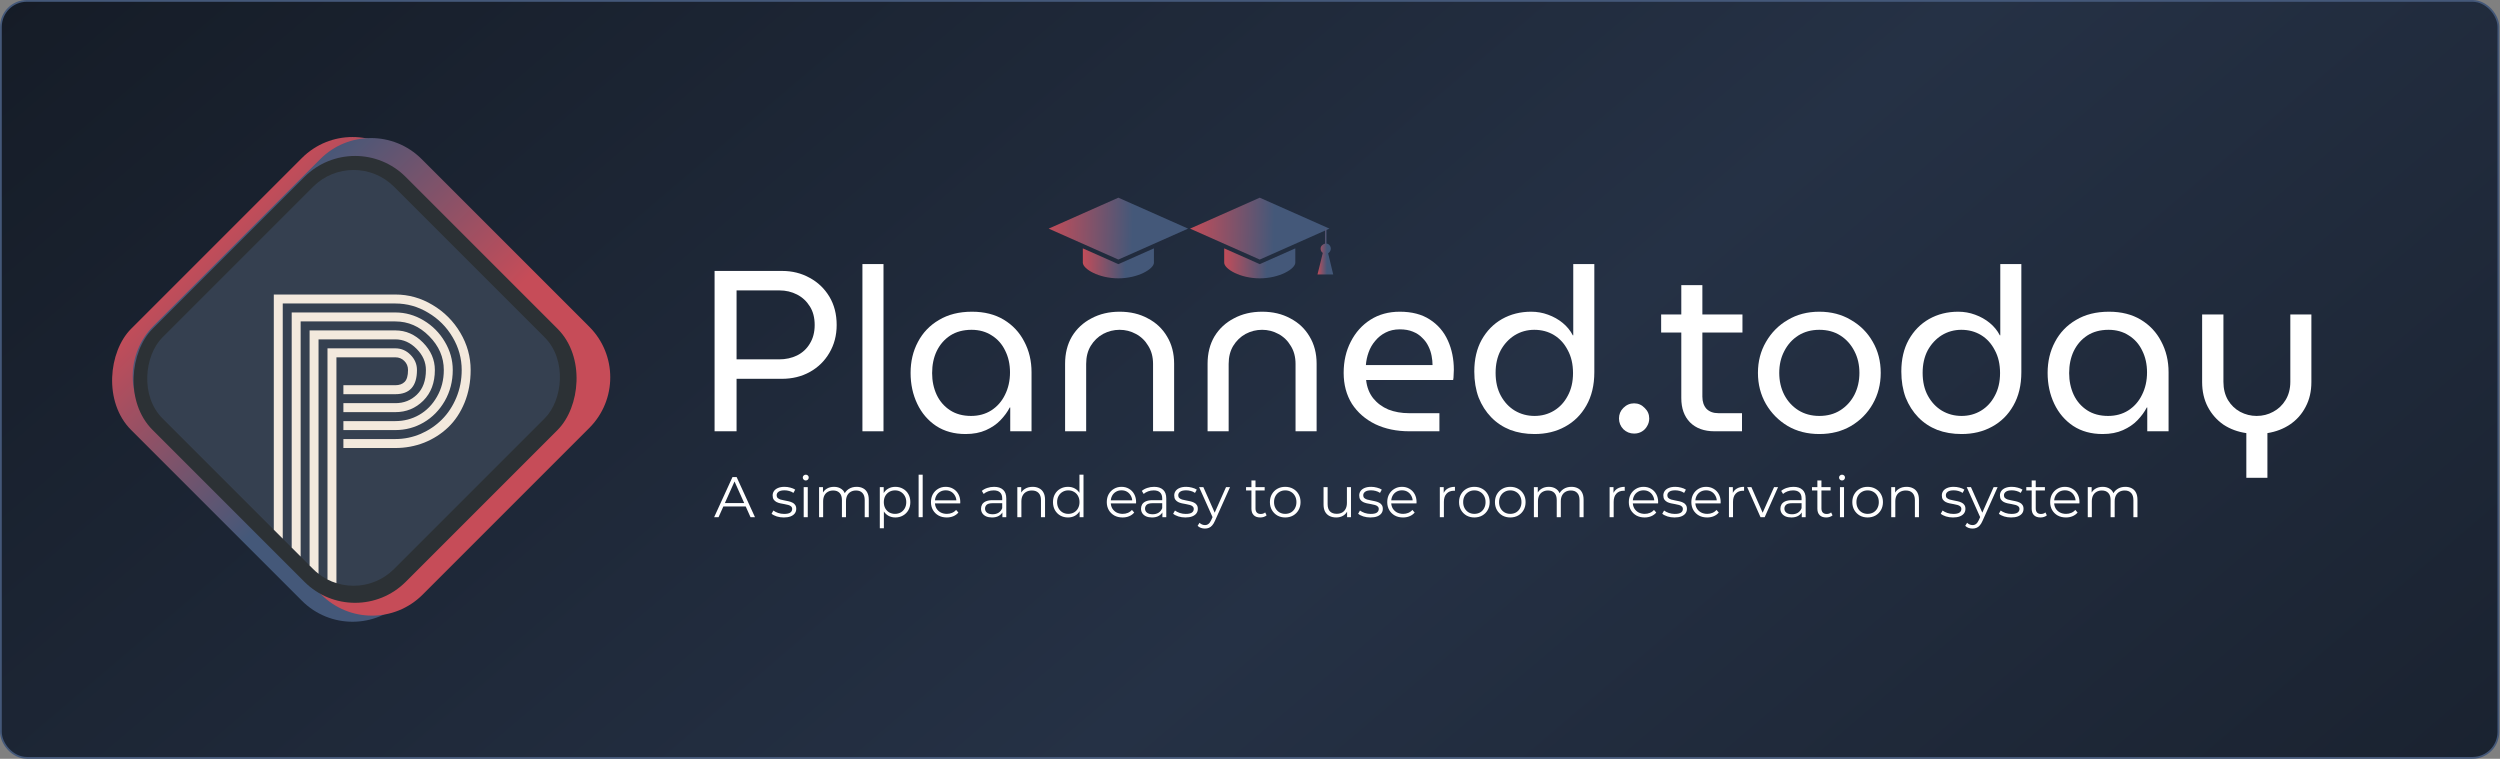 <svg width="1397" height="424" viewBox="0 0 1397 424" fill="none" xmlns="http://www.w3.org/2000/svg">
<rect x="0" y="0" width="1397" height="424" fill="#808080" stroke="none"/>
<rect x="0.5" y="0.5" width="1395.6" height="422.999" rx="14.5" fill="url(#paint0_linear_325_987)"/>
<rect x="0.5" y="0.5" width="1395.6" height="422.999" rx="14.5" stroke="#445879"/>
<rect x="197" y="60" width="214.96" height="214.96" rx="40" transform="rotate(45 197 60)" fill="url(#paint1_linear_325_987)"/>
<path d="M179.004 88.862C194.625 73.241 219.951 73.241 235.572 88.862L329.293 182.583C344.914 198.204 344.914 223.53 329.293 239.151L236.151 332.293C220.53 347.914 195.203 347.914 179.582 332.293L85.862 238.573C70.241 222.952 70.241 197.625 85.862 182.004L179.004 88.862Z" fill="url(#paint2_linear_325_987)"/>
<rect x="198.419" y="70.578" width="200" height="200" rx="40" transform="rotate(45 198.419 70.578)" fill="#2C3135"/>
<rect opacity="0.4" x="197.578" y="81.734" width="183.03" height="183.03" rx="32" transform="rotate(45 197.578 81.734)" fill="#445879"/>
<path fill-rule="evenodd" clip-rule="evenodd" d="M158 301L153 296L153 164.578L220.917 164.578C228.324 164.578 235.269 166.528 241.75 170.426C248.232 174.279 253.394 179.454 257.236 185.952C261.079 192.449 263 199.388 263 206.768C263 213.359 261.866 219.439 259.598 225.009C257.329 230.532 254.273 235.127 250.431 238.793C246.588 242.46 242.121 245.314 237.028 247.357C231.935 249.352 226.565 250.35 220.917 250.35H191.889V245.338H220.917C225.871 245.338 230.616 244.363 235.153 242.414C239.69 240.418 243.625 237.749 246.959 234.407C250.338 231.019 253.023 226.935 255.014 222.154C257.005 217.327 258 212.198 258 206.768C258 200.27 256.31 194.167 252.931 188.458C249.551 182.703 244.991 178.131 239.25 174.743C233.556 171.308 227.445 169.591 220.917 169.591L158 169.591L158 301ZM168 311L163 306L163 174.603L220.917 174.603C226.519 174.603 231.797 176.089 236.75 179.059C241.704 182.03 245.639 185.998 248.556 190.964C251.519 195.93 253 201.198 253 206.768C253 213.08 251.519 218.836 248.556 224.034C245.593 229.186 241.658 233.2 236.75 236.078C231.889 238.909 226.611 240.325 220.917 240.325H191.889V235.312H220.917C225.732 235.312 230.176 234.152 234.25 231.831C238.371 229.464 241.681 226.076 244.181 221.667C246.727 217.257 248 212.291 248 206.768C248 199.62 245.269 193.308 239.806 187.831C234.389 182.355 228.093 179.616 220.917 179.616L168 179.616L168 311ZM178 320.64C176.942 319.819 175.923 318.923 174.951 317.951L173 316L173 184.629L220.917 184.629C226.75 184.629 231.889 186.88 236.334 191.382C240.778 195.884 243 201.013 243 206.768C243 213.869 240.847 219.578 236.542 223.895C232.236 228.165 227.028 230.3 220.917 230.3H191.889V225.287L220.917 225.287C225.685 225.287 229.713 223.686 233 220.483C236.334 217.234 238 212.663 238 206.768C238 202.359 236.264 198.414 232.792 194.933C229.32 191.405 225.361 189.641 220.917 189.641L178 189.641L178 320.64ZM188 325.863C186.291 325.329 184.618 324.647 183 323.819L183 194.654L220.917 194.654C224.204 194.654 227.028 195.861 229.389 198.274C231.797 200.688 233 203.519 233 206.768C233 215.772 228.972 220.274 220.917 220.274L191.889 220.274V215.262L220.917 215.262C223.139 215.262 224.875 214.635 226.125 213.382C227.375 212.129 228 209.924 228 206.768C228 204.726 227.306 203.032 225.917 201.686C224.574 200.34 222.908 199.667 220.917 199.667L188 199.667L188 325.863Z" fill="#F3E9DD"/>
<path d="M1255.25 266.984V242.024C1250.47 241.341 1246.21 239.763 1242.45 237.288C1238.78 234.728 1235.88 231.443 1233.75 227.432C1231.61 223.336 1230.55 218.685 1230.55 213.48V175.72H1242.45V213.352C1242.45 217.277 1243.3 220.691 1245.01 223.592C1246.72 226.408 1248.98 228.584 1251.79 230.12C1254.7 231.656 1257.77 232.424 1261.01 232.424C1264.34 232.424 1267.41 231.656 1270.23 230.12C1273.13 228.584 1275.43 226.408 1277.14 223.592C1278.93 220.691 1279.83 217.277 1279.83 213.352V175.72H1291.6V213.48C1291.6 218.685 1290.54 223.293 1288.4 227.304C1286.35 231.315 1283.45 234.6 1279.7 237.16C1276.03 239.635 1271.81 241.256 1267.03 242.024V266.984H1255.25Z" fill="white"/>
<path d="M1174.93 242.536C1168.62 242.536 1163.16 241.043 1158.55 238.056C1153.94 234.984 1150.4 230.845 1147.92 225.64C1145.45 220.435 1144.21 214.675 1144.21 208.36C1144.21 201.96 1145.58 196.2 1148.31 191.08C1151.04 185.875 1154.96 181.779 1160.08 178.792C1165.2 175.72 1171.35 174.184 1178.52 174.184C1185.43 174.184 1191.36 175.677 1196.31 178.664C1201.26 181.651 1205.06 185.704 1207.7 190.824C1210.43 195.944 1211.8 201.661 1211.8 207.976V241H1199.89V227.688H1199.64C1198.36 230.163 1196.61 232.552 1194.39 234.856C1192.26 237.075 1189.57 238.909 1186.32 240.36C1183.08 241.811 1179.28 242.536 1174.93 242.536ZM1178 232.424C1182.27 232.424 1186.03 231.4 1189.27 229.352C1192.6 227.219 1195.16 224.317 1196.95 220.648C1198.83 216.893 1199.76 212.712 1199.76 208.104C1199.76 203.581 1198.87 199.528 1197.08 195.944C1195.37 192.36 1192.9 189.544 1189.65 187.496C1186.41 185.363 1182.61 184.296 1178.26 184.296C1173.65 184.296 1169.68 185.363 1166.36 187.496C1163.11 189.629 1160.6 192.531 1158.8 196.2C1157.1 199.784 1156.24 203.88 1156.24 208.488C1156.24 212.925 1157.1 216.979 1158.8 220.648C1160.51 224.232 1162.99 227.091 1166.23 229.224C1169.47 231.357 1173.4 232.424 1178 232.424Z" fill="white"/>
<path d="M1096.13 242.536C1091.18 242.536 1086.65 241.768 1082.56 240.232C1078.46 238.611 1074.92 236.264 1071.93 233.192C1068.95 230.12 1066.6 226.451 1064.89 222.184C1063.27 217.832 1062.46 212.968 1062.46 207.592C1062.46 200.765 1063.83 194.877 1066.56 189.928C1069.37 184.893 1073.17 181.011 1077.95 178.28C1082.81 175.549 1088.23 174.184 1094.21 174.184C1097.53 174.184 1100.69 174.739 1103.68 175.848C1106.75 176.957 1109.48 178.493 1111.87 180.456C1114.26 182.419 1116.14 184.723 1117.5 187.368H1117.76V147.56H1129.53V207.976C1129.53 215.229 1128.04 221.459 1125.05 226.664C1122.15 231.784 1118.19 235.709 1113.15 238.44C1108.2 241.171 1102.53 242.536 1096.13 242.536ZM1096.13 232.424C1100.14 232.424 1103.76 231.443 1107.01 229.48C1110.25 227.517 1112.81 224.744 1114.69 221.16C1116.65 217.576 1117.63 213.352 1117.63 208.488C1117.63 203.539 1116.65 199.272 1114.69 195.688C1112.81 192.019 1110.25 189.203 1107.01 187.24C1103.76 185.277 1100.09 184.296 1096 184.296C1091.99 184.296 1088.32 185.32 1084.99 187.368C1081.75 189.416 1079.15 192.232 1077.18 195.816C1075.31 199.4 1074.37 203.581 1074.37 208.36C1074.37 213.309 1075.35 217.576 1077.31 221.16C1079.27 224.744 1081.88 227.517 1085.12 229.48C1088.45 231.443 1092.12 232.424 1096.13 232.424Z" fill="white"/>
<path d="M1016.64 242.536C1009.99 242.536 1004.1 241.043 998.978 238.056C993.858 234.984 989.804 230.888 986.818 225.768C983.831 220.563 982.338 214.76 982.338 208.36C982.338 201.96 983.831 196.2 986.818 191.08C989.804 185.875 993.858 181.779 998.978 178.792C1004.1 175.72 1009.99 174.184 1016.64 174.184C1023.3 174.184 1029.19 175.72 1034.31 178.792C1039.51 181.779 1043.56 185.832 1046.47 190.952C1049.45 196.072 1050.95 201.875 1050.95 208.36C1050.95 214.76 1049.45 220.563 1046.47 225.768C1043.56 230.888 1039.51 234.984 1034.31 238.056C1029.19 241.043 1023.3 242.536 1016.64 242.536ZM1016.64 232.424C1021.16 232.424 1025.09 231.357 1028.42 229.224C1031.75 227.091 1034.35 224.232 1036.23 220.648C1038.1 216.979 1039.04 212.883 1039.04 208.36C1039.04 203.837 1038.1 199.784 1036.23 196.2C1034.35 192.531 1031.75 189.629 1028.42 187.496C1025.09 185.363 1021.16 184.296 1016.64 184.296C1012.2 184.296 1008.28 185.363 1004.87 187.496C1001.54 189.629 998.935 192.531 997.058 196.2C995.18 199.784 994.242 203.837 994.242 208.36C994.242 212.883 995.18 216.979 997.058 220.648C998.935 224.232 1001.54 227.091 1004.87 229.224C1008.28 231.357 1012.2 232.424 1016.64 232.424Z" fill="white"/>
<path d="M958.069 241C952.266 241 947.701 239.336 944.373 236.008C941.13 232.68 939.509 228.157 939.509 222.44V159.336H951.285V221.672C951.285 224.488 952.053 226.749 953.589 228.456C955.21 230.077 957.429 230.888 960.245 230.888H973.429V241H958.069ZM928.245 185.832V175.72H973.685V185.832H928.245Z" fill="white"/>
<path d="M913.14 242.28C910.836 242.28 908.83 241.469 907.124 239.848C905.502 238.141 904.692 236.136 904.692 233.832C904.692 231.528 905.502 229.565 907.124 227.944C908.83 226.237 910.836 225.384 913.14 225.384C915.444 225.384 917.406 226.237 919.028 227.944C920.734 229.565 921.588 231.528 921.588 233.832C921.588 235.368 921.204 236.776 920.436 238.056C919.753 239.336 918.772 240.36 917.492 241.128C916.212 241.896 914.761 242.28 913.14 242.28Z" fill="white"/>
<path d="M857.502 242.536C852.552 242.536 848.03 241.768 843.934 240.232C839.838 238.611 836.296 236.264 833.31 233.192C830.323 230.12 827.976 226.451 826.27 222.184C824.648 217.832 823.838 212.968 823.838 207.592C823.838 200.765 825.203 194.877 827.934 189.928C830.75 184.893 834.547 181.011 839.326 178.28C844.19 175.549 849.608 174.184 855.582 174.184C858.91 174.184 862.067 174.739 865.054 175.848C868.126 176.957 870.856 178.493 873.246 180.456C875.635 182.419 877.512 184.723 878.878 187.368H879.134V147.56H890.91V207.976C890.91 215.229 889.416 221.459 886.43 226.664C883.528 231.784 879.56 235.709 874.526 238.44C869.576 241.171 863.902 242.536 857.502 242.536ZM857.502 232.424C861.512 232.424 865.139 231.443 868.382 229.48C871.624 227.517 874.184 224.744 876.062 221.16C878.024 217.576 879.006 213.352 879.006 208.488C879.006 203.539 878.024 199.272 876.062 195.688C874.184 192.019 871.624 189.203 868.382 187.24C865.139 185.277 861.47 184.296 857.374 184.296C853.363 184.296 849.694 185.32 846.366 187.368C843.123 189.416 840.52 192.232 838.558 195.816C836.68 199.4 835.742 203.581 835.742 208.36C835.742 213.309 836.723 217.576 838.686 221.16C840.648 224.744 843.251 227.517 846.494 229.48C849.822 231.443 853.491 232.424 857.502 232.424Z" fill="white"/>
<path d="M787.574 241C780.406 241 774.048 239.677 768.502 237.032C762.955 234.301 758.603 230.504 755.446 225.64C752.374 220.691 750.838 214.931 750.838 208.36C750.838 201.875 752.16 196.072 754.806 190.952C757.451 185.747 761.12 181.651 765.814 178.664C770.507 175.677 775.968 174.184 782.198 174.184C788.939 174.184 794.528 175.635 798.966 178.536C803.488 181.437 806.859 185.363 809.078 190.312C811.296 195.176 812.406 200.637 812.406 206.696C812.406 207.635 812.363 208.616 812.278 209.64C812.278 210.664 812.192 211.56 812.022 212.328H763.382C763.808 216.339 765.131 219.752 767.35 222.568C769.568 225.299 772.384 227.389 775.798 228.84C779.296 230.205 783.136 230.888 787.318 230.888H804.342V241H787.574ZM763.254 204.008H800.502C800.502 202.387 800.331 200.68 799.99 198.888C799.648 197.011 799.051 195.219 798.198 193.512C797.344 191.72 796.192 190.141 794.742 188.776C793.376 187.325 791.627 186.173 789.494 185.32C787.446 184.467 785.014 184.04 782.198 184.04C779.211 184.04 776.566 184.637 774.262 185.832C772.043 186.941 770.123 188.477 768.502 190.44C766.88 192.317 765.643 194.451 764.79 196.84C763.936 199.229 763.424 201.619 763.254 204.008Z" fill="white"/>
<path d="M674.797 241V203.24C674.797 197.437 676.077 192.36 678.637 188.008C681.282 183.656 684.909 180.285 689.517 177.896C694.125 175.421 699.373 174.184 705.261 174.184C711.234 174.184 716.482 175.421 721.005 177.896C725.613 180.285 729.197 183.656 731.757 188.008C734.402 192.36 735.725 197.437 735.725 203.24V241H723.949V203.368C723.949 199.443 723.053 196.072 721.261 193.256C719.554 190.355 717.25 188.136 714.349 186.6C711.533 185.064 708.503 184.296 705.261 184.296C702.018 184.296 698.946 185.064 696.045 186.6C693.229 188.136 690.925 190.355 689.133 193.256C687.426 196.072 686.573 199.443 686.573 203.368V241H674.797Z" fill="white"/>
<path d="M595.172 241V203.24C595.172 197.437 596.452 192.36 599.012 188.008C601.657 183.656 605.284 180.285 609.892 177.896C614.5 175.421 619.748 174.184 625.636 174.184C631.609 174.184 636.857 175.421 641.38 177.896C645.988 180.285 649.572 183.656 652.132 188.008C654.777 192.36 656.1 197.437 656.1 203.24V241H644.324V203.368C644.324 199.443 643.428 196.072 641.636 193.256C639.929 190.355 637.625 188.136 634.724 186.6C631.908 185.064 628.878 184.296 625.636 184.296C622.393 184.296 619.321 185.064 616.42 186.6C613.604 188.136 611.3 190.355 609.508 193.256C607.801 196.072 606.948 199.443 606.948 203.368V241H595.172Z" fill="white"/>
<path d="M539.558 242.536C533.243 242.536 527.782 241.043 523.174 238.056C518.566 234.984 515.024 230.845 512.55 225.64C510.075 220.435 508.838 214.675 508.838 208.36C508.838 201.96 510.203 196.2 512.934 191.08C515.664 185.875 519.59 181.779 524.71 178.792C529.83 175.72 535.974 174.184 543.142 174.184C550.054 174.184 555.984 175.677 560.934 178.664C565.883 181.651 569.68 185.704 572.326 190.824C575.056 195.944 576.422 201.661 576.422 207.976V241H564.518V227.688H564.262C562.982 230.163 561.232 232.552 559.014 234.856C556.88 237.075 554.192 238.909 550.95 240.36C547.707 241.811 543.91 242.536 539.558 242.536ZM542.63 232.424C546.896 232.424 550.651 231.4 553.894 229.352C557.222 227.219 559.782 224.317 561.574 220.648C563.451 216.893 564.39 212.712 564.39 208.104C564.39 203.581 563.494 199.528 561.702 195.944C559.995 192.36 557.52 189.544 554.278 187.496C551.035 185.363 547.238 184.296 542.886 184.296C538.278 184.296 534.31 185.363 530.982 187.496C527.739 189.629 525.222 192.531 523.43 196.2C521.723 199.784 520.87 203.88 520.87 208.488C520.87 212.925 521.723 216.979 523.43 220.648C525.136 224.232 527.611 227.091 530.854 229.224C534.096 231.357 538.022 232.424 542.63 232.424Z" fill="white"/>
<path d="M481.922 241V147.56H493.698V241H481.922Z" fill="white"/>
<path d="M399.306 241V151.4H437.066C442.698 151.4 447.818 152.68 452.426 155.24C457.034 157.715 460.703 161.213 463.434 165.736C466.164 170.259 467.53 175.549 467.53 181.608C467.53 187.411 466.164 192.616 463.434 197.224C460.788 201.747 457.162 205.288 452.554 207.848C447.946 210.408 442.698 211.688 436.81 211.688H411.594V241H399.306ZM411.594 200.808H435.402C439.071 200.808 442.399 200.083 445.386 198.632C448.458 197.096 450.847 194.877 452.554 191.976C454.346 189.075 455.242 185.619 455.242 181.608C455.242 177.512 454.346 174.056 452.554 171.24C450.762 168.339 448.372 166.12 445.386 164.584C442.399 163.048 439.114 162.28 435.53 162.28H411.594V200.808Z" fill="white"/>
<path d="M1187.63 272.04C1188.99 272.04 1190.18 272.307 1191.18 272.84C1192.2 273.352 1192.99 274.141 1193.55 275.208C1194.12 276.275 1194.41 277.619 1194.41 279.24V289H1192.14V279.464C1192.14 277.693 1191.71 276.36 1190.86 275.464C1190.03 274.547 1188.84 274.088 1187.31 274.088C1186.16 274.088 1185.15 274.333 1184.3 274.824C1183.47 275.293 1182.82 275.987 1182.35 276.904C1181.9 277.8 1181.68 278.888 1181.68 280.168V289H1179.4V279.464C1179.4 277.693 1178.98 276.36 1178.12 275.464C1177.27 274.547 1176.08 274.088 1174.54 274.088C1173.41 274.088 1172.42 274.333 1171.56 274.824C1170.71 275.293 1170.05 275.987 1169.58 276.904C1169.13 277.8 1168.91 278.888 1168.91 280.168V289H1166.64V272.2H1168.81V276.744L1168.46 275.944C1168.97 274.728 1169.79 273.779 1170.92 273.096C1172.08 272.392 1173.43 272.04 1174.99 272.04C1176.63 272.04 1178.03 272.456 1179.18 273.288C1180.33 274.099 1181.08 275.325 1181.42 276.968L1180.52 276.616C1181.02 275.251 1181.88 274.152 1183.12 273.32C1184.38 272.467 1185.88 272.04 1187.63 272.04Z" fill="white"/>
<path d="M1154.46 289.16C1152.71 289.16 1151.17 288.797 1149.85 288.072C1148.53 287.325 1147.49 286.312 1146.75 285.032C1146 283.731 1145.63 282.248 1145.63 280.584C1145.63 278.92 1145.98 277.448 1146.68 276.168C1147.41 274.888 1148.39 273.885 1149.63 273.16C1150.89 272.413 1152.29 272.04 1153.85 272.04C1155.43 272.04 1156.83 272.403 1158.04 273.128C1159.28 273.832 1160.25 274.835 1160.96 276.136C1161.66 277.416 1162.01 278.899 1162.01 280.584C1162.01 280.691 1162 280.808 1161.98 280.936C1161.98 281.043 1161.98 281.16 1161.98 281.288H1147.36V279.592H1160.76L1159.87 280.264C1159.87 279.048 1159.6 277.971 1159.07 277.032C1158.56 276.072 1157.85 275.325 1156.96 274.792C1156.06 274.259 1155.03 273.992 1153.85 273.992C1152.7 273.992 1151.67 274.259 1150.75 274.792C1149.83 275.325 1149.12 276.072 1148.6 277.032C1148.09 277.992 1147.84 279.091 1147.84 280.328V280.68C1147.84 281.96 1148.11 283.091 1148.67 284.072C1149.24 285.032 1150.03 285.789 1151.04 286.344C1152.06 286.877 1153.22 287.144 1154.52 287.144C1155.55 287.144 1156.5 286.963 1157.37 286.6C1158.27 286.237 1159.04 285.683 1159.68 284.936L1160.96 286.408C1160.21 287.304 1159.27 287.987 1158.14 288.456C1157.03 288.925 1155.8 289.16 1154.46 289.16Z" fill="white"/>
<path d="M1140.23 289.16C1138.65 289.16 1137.44 288.733 1136.58 287.88C1135.73 287.027 1135.3 285.821 1135.3 284.264V268.488H1137.57V284.136C1137.57 285.117 1137.82 285.875 1138.31 286.408C1138.82 286.941 1139.55 287.208 1140.49 287.208C1141.49 287.208 1142.32 286.92 1142.98 286.344L1143.78 287.976C1143.33 288.381 1142.79 288.68 1142.15 288.872C1141.53 289.064 1140.89 289.16 1140.23 289.16ZM1132.29 274.088V272.2H1142.69V274.088H1132.29Z" fill="white"/>
<path d="M1123.8 289.16C1122.42 289.16 1121.11 288.968 1119.87 288.584C1118.63 288.179 1117.66 287.677 1116.96 287.08L1117.98 285.288C1118.66 285.8 1119.54 286.248 1120.6 286.632C1121.67 286.995 1122.79 287.176 1123.96 287.176C1125.56 287.176 1126.72 286.931 1127.42 286.44C1128.12 285.928 1128.48 285.256 1128.48 284.424C1128.48 283.805 1128.27 283.325 1127.87 282.984C1127.48 282.621 1126.97 282.355 1126.33 282.184C1125.69 281.992 1124.98 281.832 1124.19 281.704C1123.4 281.576 1122.61 281.427 1121.82 281.256C1121.05 281.085 1120.35 280.84 1119.71 280.52C1119.07 280.179 1118.55 279.72 1118.14 279.144C1117.76 278.568 1117.56 277.8 1117.56 276.84C1117.56 275.923 1117.82 275.101 1118.33 274.376C1118.84 273.651 1119.59 273.085 1120.57 272.68C1121.58 272.253 1122.79 272.04 1124.22 272.04C1125.31 272.04 1126.4 272.189 1127.48 272.488C1128.57 272.765 1129.47 273.139 1130.17 273.608L1129.18 275.432C1128.43 274.92 1127.63 274.557 1126.78 274.344C1125.93 274.109 1125.07 273.992 1124.22 273.992C1122.71 273.992 1121.59 274.259 1120.86 274.792C1120.16 275.304 1119.8 275.965 1119.8 276.776C1119.8 277.416 1120 277.917 1120.38 278.28C1120.79 278.643 1121.31 278.931 1121.95 279.144C1122.61 279.336 1123.32 279.496 1124.09 279.624C1124.88 279.752 1125.66 279.912 1126.43 280.104C1127.22 280.275 1127.93 280.52 1128.57 280.84C1129.23 281.139 1129.76 281.576 1130.14 282.152C1130.55 282.707 1130.75 283.443 1130.75 284.36C1130.75 285.341 1130.47 286.195 1129.92 286.92C1129.38 287.624 1128.59 288.179 1127.55 288.584C1126.52 288.968 1125.28 289.16 1123.8 289.16Z" fill="white"/>
<path d="M1102.26 295.368C1101.48 295.368 1100.72 295.24 1099.99 294.984C1099.29 294.728 1098.68 294.344 1098.17 293.832L1099.22 292.136C1099.65 292.541 1100.11 292.851 1100.6 293.064C1101.11 293.299 1101.68 293.416 1102.3 293.416C1103.04 293.416 1103.68 293.203 1104.22 292.776C1104.77 292.371 1105.29 291.645 1105.78 290.6L1106.87 288.136L1107.13 287.784L1114.04 272.2H1116.28L1107.86 291.016C1107.4 292.104 1106.87 292.968 1106.3 293.608C1105.74 294.248 1105.13 294.696 1104.47 294.952C1103.81 295.229 1103.08 295.368 1102.26 295.368ZM1106.74 289.48L1099 272.2H1101.37L1108.22 287.624L1106.74 289.48Z" fill="white"/>
<path d="M1091.34 289.16C1089.95 289.16 1088.64 288.968 1087.4 288.584C1086.16 288.179 1085.19 287.677 1084.49 287.08L1085.51 285.288C1086.19 285.8 1087.07 286.248 1088.14 286.632C1089.2 286.995 1090.32 287.176 1091.5 287.176C1093.1 287.176 1094.25 286.931 1094.95 286.44C1095.66 285.928 1096.01 285.256 1096.01 284.424C1096.01 283.805 1095.81 283.325 1095.4 282.984C1095.02 282.621 1094.5 282.355 1093.86 282.184C1093.22 281.992 1092.51 281.832 1091.72 281.704C1090.93 281.576 1090.14 281.427 1089.35 281.256C1088.58 281.085 1087.88 280.84 1087.24 280.52C1086.6 280.179 1086.08 279.72 1085.67 279.144C1085.29 278.568 1085.1 277.8 1085.1 276.84C1085.1 275.923 1085.35 275.101 1085.86 274.376C1086.38 273.651 1087.12 273.085 1088.1 272.68C1089.11 272.253 1090.32 272.04 1091.75 272.04C1092.84 272.04 1093.93 272.189 1095.02 272.488C1096.1 272.765 1097 273.139 1097.7 273.608L1096.71 275.432C1095.97 274.92 1095.17 274.557 1094.31 274.344C1093.46 274.109 1092.61 273.992 1091.75 273.992C1090.24 273.992 1089.12 274.259 1088.39 274.792C1087.69 275.304 1087.34 275.965 1087.34 276.776C1087.34 277.416 1087.53 277.917 1087.91 278.28C1088.32 278.643 1088.84 278.931 1089.48 279.144C1090.14 279.336 1090.86 279.496 1091.62 279.624C1092.41 279.752 1093.19 279.912 1093.96 280.104C1094.75 280.275 1095.46 280.52 1096.1 280.84C1096.77 281.139 1097.29 281.576 1097.67 282.152C1098.08 282.707 1098.28 283.443 1098.28 284.36C1098.28 285.341 1098 286.195 1097.45 286.92C1096.91 287.624 1096.13 288.179 1095.08 288.584C1094.06 288.968 1092.81 289.16 1091.34 289.16Z" fill="white"/>
<path d="M1065.4 272.04C1066.77 272.04 1067.96 272.307 1068.98 272.84C1070.03 273.352 1070.84 274.141 1071.42 275.208C1072.01 276.275 1072.31 277.619 1072.31 279.24V289H1070.04V279.464C1070.04 277.693 1069.59 276.36 1068.7 275.464C1067.82 274.547 1066.58 274.088 1064.98 274.088C1063.79 274.088 1062.74 274.333 1061.85 274.824C1060.97 275.293 1060.29 275.987 1059.8 276.904C1059.33 277.8 1059.1 278.888 1059.1 280.168V289H1056.82V272.2H1059V276.808L1058.65 275.944C1059.18 274.728 1060.03 273.779 1061.21 273.096C1062.38 272.392 1063.78 272.04 1065.4 272.04Z" fill="white"/>
<path d="M1043.61 289.16C1041.99 289.16 1040.53 288.797 1039.23 288.072C1037.95 287.325 1036.93 286.312 1036.19 285.032C1035.44 283.731 1035.07 282.248 1035.07 280.584C1035.07 278.899 1035.44 277.416 1036.19 276.136C1036.93 274.856 1037.95 273.853 1039.23 273.128C1040.51 272.403 1041.97 272.04 1043.61 272.04C1045.27 272.04 1046.75 272.403 1048.03 273.128C1049.33 273.853 1050.34 274.856 1051.07 276.136C1051.81 277.416 1052.19 278.899 1052.19 280.584C1052.19 282.248 1051.81 283.731 1051.07 285.032C1050.34 286.312 1049.33 287.325 1048.03 288.072C1046.72 288.797 1045.25 289.16 1043.61 289.16ZM1043.61 287.144C1044.83 287.144 1045.9 286.877 1046.84 286.344C1047.78 285.789 1048.52 285.021 1049.05 284.04C1049.6 283.037 1049.88 281.885 1049.88 280.584C1049.88 279.261 1049.6 278.109 1049.05 277.128C1048.52 276.147 1047.78 275.389 1046.84 274.856C1045.9 274.301 1044.84 274.024 1043.64 274.024C1042.45 274.024 1041.38 274.301 1040.44 274.856C1039.5 275.389 1038.76 276.147 1038.2 277.128C1037.65 278.109 1037.37 279.261 1037.37 280.584C1037.37 281.885 1037.65 283.037 1038.2 284.04C1038.76 285.021 1039.5 285.789 1040.44 286.344C1041.38 286.877 1042.44 287.144 1043.61 287.144Z" fill="white"/>
<path d="M1028.17 289V272.2H1030.44V289H1028.17ZM1029.32 268.488C1028.85 268.488 1028.46 268.328 1028.14 268.008C1027.82 267.688 1027.66 267.304 1027.66 266.856C1027.66 266.408 1027.82 266.035 1028.14 265.736C1028.46 265.416 1028.85 265.256 1029.32 265.256C1029.79 265.256 1030.18 265.405 1030.5 265.704C1030.82 266.003 1030.98 266.376 1030.98 266.824C1030.98 267.293 1030.82 267.688 1030.5 268.008C1030.21 268.328 1029.81 268.488 1029.32 268.488Z" fill="white"/>
<path d="M1020.48 289.16C1018.9 289.16 1017.69 288.733 1016.83 287.88C1015.98 287.027 1015.55 285.821 1015.55 284.264V268.488H1017.82V284.136C1017.82 285.117 1018.07 285.875 1018.56 286.408C1019.07 286.941 1019.8 287.208 1020.74 287.208C1021.74 287.208 1022.57 286.92 1023.23 286.344L1024.03 287.976C1023.58 288.381 1023.04 288.68 1022.4 288.872C1021.78 289.064 1021.14 289.16 1020.48 289.16ZM1012.54 274.088V272.2H1022.94V274.088H1012.54Z" fill="white"/>
<path d="M1006.82 289V285.288L1006.72 284.68V278.472C1006.72 277.043 1006.32 275.944 1005.51 275.176C1004.72 274.408 1003.54 274.024 1001.96 274.024C1000.87 274.024 999.834 274.205 998.853 274.568C997.872 274.931 997.04 275.411 996.357 276.008L995.333 274.312C996.186 273.587 997.21 273.032 998.405 272.648C999.6 272.243 1000.86 272.04 1002.18 272.04C1004.36 272.04 1006.03 272.584 1007.21 273.672C1008.4 274.739 1009 276.371 1009 278.568V289H1006.82ZM1001.03 289.16C999.77 289.16 998.672 288.957 997.733 288.552C996.816 288.125 996.112 287.549 995.621 286.824C995.13 286.077 994.885 285.224 994.885 284.264C994.885 283.389 995.088 282.6 995.493 281.896C995.92 281.171 996.602 280.595 997.541 280.168C998.501 279.72 999.781 279.496 1001.38 279.496H1007.17V281.192H1001.45C999.824 281.192 998.693 281.48 998.053 282.056C997.434 282.632 997.125 283.347 997.125 284.2C997.125 285.16 997.498 285.928 998.245 286.504C998.992 287.08 1000.04 287.368 1001.38 287.368C1002.66 287.368 1003.76 287.08 1004.68 286.504C1005.62 285.907 1006.3 285.053 1006.72 283.944L1007.24 285.512C1006.81 286.621 1006.06 287.507 1005 288.168C1003.95 288.829 1002.63 289.16 1001.03 289.16Z" fill="white"/>
<path d="M983.769 289L976.313 272.2H978.681L985.529 287.784H984.409L991.353 272.2H993.593L986.105 289H983.769Z" fill="white"/>
<path d="M966.137 289V272.2H968.313V276.776L968.089 275.976C968.558 274.696 969.347 273.725 970.457 273.064C971.566 272.381 972.942 272.04 974.585 272.04V274.248C974.499 274.248 974.414 274.248 974.329 274.248C974.243 274.227 974.158 274.216 974.073 274.216C972.302 274.216 970.915 274.76 969.913 275.848C968.91 276.915 968.409 278.44 968.409 280.424V289H966.137Z" fill="white"/>
<path d="M953.96 289.16C952.211 289.16 950.675 288.797 949.352 288.072C948.03 287.325 946.995 286.312 946.248 285.032C945.502 283.731 945.128 282.248 945.128 280.584C945.128 278.92 945.48 277.448 946.184 276.168C946.91 274.888 947.891 273.885 949.128 273.16C950.387 272.413 951.795 272.04 953.352 272.04C954.931 272.04 956.328 272.403 957.544 273.128C958.782 273.832 959.752 274.835 960.456 276.136C961.16 277.416 961.512 278.899 961.512 280.584C961.512 280.691 961.501 280.808 961.48 280.936C961.48 281.043 961.48 281.16 961.48 281.288H946.856V279.592H960.264L959.368 280.264C959.368 279.048 959.102 277.971 958.568 277.032C958.056 276.072 957.352 275.325 956.456 274.792C955.56 274.259 954.526 273.992 953.352 273.992C952.2 273.992 951.166 274.259 950.248 274.792C949.331 275.325 948.616 276.072 948.104 277.032C947.592 277.992 947.336 279.091 947.336 280.328V280.68C947.336 281.96 947.614 283.091 948.168 284.072C948.744 285.032 949.534 285.789 950.536 286.344C951.56 286.877 952.723 287.144 954.024 287.144C955.048 287.144 955.998 286.963 956.872 286.6C957.768 286.237 958.536 285.683 959.176 284.936L960.456 286.408C959.71 287.304 958.771 287.987 957.64 288.456C956.531 288.925 955.304 289.16 953.96 289.16Z" fill="white"/>
<path d="M935.711 289.16C934.325 289.16 933.013 288.968 931.775 288.584C930.538 288.179 929.567 287.677 928.863 287.08L929.887 285.288C930.57 285.8 931.445 286.248 932.511 286.632C933.578 286.995 934.698 287.176 935.871 287.176C937.471 287.176 938.623 286.931 939.327 286.44C940.031 285.928 940.383 285.256 940.383 284.424C940.383 283.805 940.181 283.325 939.775 282.984C939.391 282.621 938.879 282.355 938.239 282.184C937.599 281.992 936.885 281.832 936.095 281.704C935.306 281.576 934.517 281.427 933.727 281.256C932.959 281.085 932.255 280.84 931.615 280.52C930.975 280.179 930.453 279.72 930.047 279.144C929.663 278.568 929.471 277.8 929.471 276.84C929.471 275.923 929.727 275.101 930.239 274.376C930.751 273.651 931.498 273.085 932.479 272.68C933.482 272.253 934.698 272.04 936.127 272.04C937.215 272.04 938.303 272.189 939.391 272.488C940.479 272.765 941.375 273.139 942.079 273.608L941.087 275.432C940.341 274.92 939.541 274.557 938.687 274.344C937.834 274.109 936.981 273.992 936.127 273.992C934.613 273.992 933.493 274.259 932.767 274.792C932.063 275.304 931.711 275.965 931.711 276.776C931.711 277.416 931.903 277.917 932.287 278.28C932.693 278.643 933.215 278.931 933.855 279.144C934.516 279.336 935.231 279.496 935.999 279.624C936.789 279.752 937.567 279.912 938.335 280.104C939.125 280.275 939.839 280.52 940.479 280.84C941.141 281.139 941.663 281.576 942.047 282.152C942.453 282.707 942.655 283.443 942.655 284.36C942.655 285.341 942.378 286.195 941.823 286.92C941.29 287.624 940.501 288.179 939.455 288.584C938.431 288.968 937.183 289.16 935.711 289.16Z" fill="white"/>
<path d="M919.023 289.16C917.273 289.16 915.737 288.797 914.415 288.072C913.092 287.325 912.057 286.312 911.311 285.032C910.564 283.731 910.191 282.248 910.191 280.584C910.191 278.92 910.543 277.448 911.247 276.168C911.972 274.888 912.953 273.885 914.191 273.16C915.449 272.413 916.857 272.04 918.415 272.04C919.993 272.04 921.391 272.403 922.607 273.128C923.844 273.832 924.815 274.835 925.519 276.136C926.223 277.416 926.575 278.899 926.575 280.584C926.575 280.691 926.564 280.808 926.543 280.936C926.543 281.043 926.543 281.16 926.543 281.288H911.919V279.592H925.327L924.431 280.264C924.431 279.048 924.164 277.971 923.631 277.032C923.119 276.072 922.415 275.325 921.519 274.792C920.623 274.259 919.588 273.992 918.415 273.992C917.263 273.992 916.228 274.259 915.311 274.792C914.393 275.325 913.679 276.072 913.167 277.032C912.655 277.992 912.399 279.091 912.399 280.328V280.68C912.399 281.96 912.676 283.091 913.231 284.072C913.807 285.032 914.596 285.789 915.599 286.344C916.623 286.877 917.785 287.144 919.087 287.144C920.111 287.144 921.06 286.963 921.935 286.6C922.831 286.237 923.599 285.683 924.239 284.936L925.519 286.408C924.772 287.304 923.833 287.987 922.703 288.456C921.593 288.925 920.367 289.16 919.023 289.16Z" fill="white"/>
<path d="M899.449 289V272.2H901.625V276.776L901.401 275.976C901.871 274.696 902.66 273.725 903.769 273.064C904.879 272.381 906.255 272.04 907.897 272.04V274.248C907.812 274.248 907.727 274.248 907.641 274.248C907.556 274.227 907.471 274.216 907.385 274.216C905.615 274.216 904.228 274.76 903.225 275.848C902.223 276.915 901.721 278.44 901.721 280.424V289H899.449Z" fill="white"/>
<path d="M878.129 272.04C879.494 272.04 880.678 272.307 881.681 272.84C882.705 273.352 883.494 274.141 884.049 275.208C884.625 276.275 884.913 277.619 884.913 279.24V289H882.641V279.464C882.641 277.693 882.214 276.36 881.361 275.464C880.529 274.547 879.345 274.088 877.809 274.088C876.657 274.088 875.654 274.333 874.801 274.824C873.969 275.293 873.318 275.987 872.849 276.904C872.401 277.8 872.177 278.888 872.177 280.168V289H869.905V279.464C869.905 277.693 869.478 276.36 868.625 275.464C867.771 274.547 866.577 274.088 865.041 274.088C863.91 274.088 862.918 274.333 862.065 274.824C861.211 275.293 860.55 275.987 860.081 276.904C859.633 277.8 859.409 278.888 859.409 280.168V289H857.137V272.2H859.313V276.744L858.961 275.944C859.473 274.728 860.294 273.779 861.425 273.096C862.577 272.392 863.931 272.04 865.489 272.04C867.131 272.04 868.529 272.456 869.681 273.288C870.833 274.099 871.579 275.325 871.921 276.968L871.025 276.616C871.515 275.251 872.379 274.152 873.617 273.32C874.875 272.467 876.379 272.04 878.129 272.04Z" fill="white"/>
<path d="M843.922 289.16C842.301 289.16 840.84 288.797 839.538 288.072C838.258 287.325 837.245 286.312 836.498 285.032C835.752 283.731 835.378 282.248 835.378 280.584C835.378 278.899 835.752 277.416 836.498 276.136C837.245 274.856 838.258 273.853 839.538 273.128C840.818 272.403 842.28 272.04 843.922 272.04C845.586 272.04 847.058 272.403 848.338 273.128C849.64 273.853 850.653 274.856 851.378 276.136C852.125 277.416 852.498 278.899 852.498 280.584C852.498 282.248 852.125 283.731 851.378 285.032C850.653 286.312 849.64 287.325 848.338 288.072C847.037 288.797 845.565 289.16 843.922 289.16ZM843.922 287.144C845.138 287.144 846.216 286.877 847.154 286.344C848.093 285.789 848.829 285.021 849.362 284.04C849.917 283.037 850.194 281.885 850.194 280.584C850.194 279.261 849.917 278.109 849.362 277.128C848.829 276.147 848.093 275.389 847.154 274.856C846.216 274.301 845.149 274.024 843.954 274.024C842.76 274.024 841.693 274.301 840.754 274.856C839.816 275.389 839.069 276.147 838.514 277.128C837.96 278.109 837.682 279.261 837.682 280.584C837.682 281.885 837.96 283.037 838.514 284.04C839.069 285.021 839.816 285.789 840.754 286.344C841.693 286.877 842.749 287.144 843.922 287.144Z" fill="white"/>
<path d="M823.86 289.16C822.238 289.16 820.777 288.797 819.476 288.072C818.196 287.325 817.182 286.312 816.436 285.032C815.689 283.731 815.316 282.248 815.316 280.584C815.316 278.899 815.689 277.416 816.436 276.136C817.182 274.856 818.196 273.853 819.476 273.128C820.756 272.403 822.217 272.04 823.86 272.04C825.524 272.04 826.996 272.403 828.276 273.128C829.577 273.853 830.59 274.856 831.316 276.136C832.062 277.416 832.436 278.899 832.436 280.584C832.436 282.248 832.062 283.731 831.316 285.032C830.59 286.312 829.577 287.325 828.276 288.072C826.974 288.797 825.502 289.16 823.86 289.16ZM823.86 287.144C825.076 287.144 826.153 286.877 827.092 286.344C828.03 285.789 828.766 285.021 829.3 284.04C829.854 283.037 830.132 281.885 830.132 280.584C830.132 279.261 829.854 278.109 829.3 277.128C828.766 276.147 828.03 275.389 827.092 274.856C826.153 274.301 825.086 274.024 823.892 274.024C822.697 274.024 821.63 274.301 820.692 274.856C819.753 275.389 819.006 276.147 818.452 277.128C817.897 278.109 817.62 279.261 817.62 280.584C817.62 281.885 817.897 283.037 818.452 284.04C819.006 285.021 819.753 285.789 820.692 286.344C821.63 286.877 822.686 287.144 823.86 287.144Z" fill="white"/>
<path d="M804.574 289V272.2H806.75V276.776L806.526 275.976C806.996 274.696 807.785 273.725 808.894 273.064C810.004 272.381 811.38 272.04 813.022 272.04V274.248C812.937 274.248 812.852 274.248 812.766 274.248C812.681 274.227 812.596 274.216 812.51 274.216C810.74 274.216 809.353 274.76 808.35 275.848C807.348 276.915 806.846 278.44 806.846 280.424V289H804.574Z" fill="white"/>
<path d="M784.023 289.16C782.273 289.16 780.737 288.797 779.415 288.072C778.092 287.325 777.057 286.312 776.311 285.032C775.564 283.731 775.191 282.248 775.191 280.584C775.191 278.92 775.543 277.448 776.247 276.168C776.972 274.888 777.953 273.885 779.191 273.16C780.449 272.413 781.857 272.04 783.415 272.04C784.993 272.04 786.391 272.403 787.607 273.128C788.844 273.832 789.815 274.835 790.519 276.136C791.223 277.416 791.575 278.899 791.575 280.584C791.575 280.691 791.564 280.808 791.543 280.936C791.543 281.043 791.543 281.16 791.543 281.288H776.919V279.592H790.327L789.431 280.264C789.431 279.048 789.164 277.971 788.631 277.032C788.119 276.072 787.415 275.325 786.519 274.792C785.623 274.259 784.588 273.992 783.415 273.992C782.263 273.992 781.228 274.259 780.311 274.792C779.393 275.325 778.679 276.072 778.167 277.032C777.655 277.992 777.399 279.091 777.399 280.328V280.68C777.399 281.96 777.676 283.091 778.231 284.072C778.807 285.032 779.596 285.789 780.599 286.344C781.623 286.877 782.785 287.144 784.087 287.144C785.111 287.144 786.06 286.963 786.935 286.6C787.831 286.237 788.599 285.683 789.239 284.936L790.519 286.408C789.772 287.304 788.833 287.987 787.703 288.456C786.593 288.925 785.367 289.16 784.023 289.16Z" fill="white"/>
<path d="M765.774 289.16C764.387 289.16 763.075 288.968 761.838 288.584C760.6 288.179 759.63 287.677 758.926 287.08L759.95 285.288C760.632 285.8 761.507 286.248 762.574 286.632C763.64 286.995 764.76 287.176 765.934 287.176C767.534 287.176 768.686 286.931 769.39 286.44C770.094 285.928 770.446 285.256 770.446 284.424C770.446 283.805 770.243 283.325 769.838 282.984C769.454 282.621 768.942 282.355 768.302 282.184C767.662 281.992 766.947 281.832 766.158 281.704C765.368 281.576 764.579 281.427 763.79 281.256C763.022 281.085 762.318 280.84 761.678 280.52C761.038 280.179 760.515 279.72 760.11 279.144C759.726 278.568 759.534 277.8 759.534 276.84C759.534 275.923 759.79 275.101 760.302 274.376C760.814 273.651 761.56 273.085 762.542 272.68C763.544 272.253 764.76 272.04 766.19 272.04C767.278 272.04 768.366 272.189 769.454 272.488C770.542 272.765 771.438 273.139 772.142 273.608L771.15 275.432C770.403 274.92 769.603 274.557 768.75 274.344C767.896 274.109 767.043 273.992 766.19 273.992C764.675 273.992 763.555 274.259 762.83 274.792C762.126 275.304 761.774 275.965 761.774 276.776C761.774 277.416 761.966 277.917 762.35 278.28C762.755 278.643 763.278 278.931 763.918 279.144C764.579 279.336 765.294 279.496 766.062 279.624C766.851 279.752 767.63 279.912 768.398 280.104C769.187 280.275 769.902 280.52 770.542 280.84C771.203 281.139 771.726 281.576 772.11 282.152C772.515 282.707 772.718 283.443 772.718 284.36C772.718 285.341 772.44 286.195 771.886 286.92C771.352 287.624 770.563 288.179 769.518 288.584C768.494 288.968 767.246 289.16 765.774 289.16Z" fill="white"/>
<path d="M746.706 289.16C745.276 289.16 744.028 288.893 742.962 288.36C741.895 287.827 741.063 287.027 740.466 285.96C739.89 284.893 739.602 283.56 739.602 281.96V272.2H741.874V281.704C741.874 283.496 742.311 284.851 743.186 285.768C744.082 286.664 745.33 287.112 746.93 287.112C748.103 287.112 749.116 286.877 749.97 286.408C750.844 285.917 751.506 285.213 751.954 284.296C752.423 283.379 752.658 282.28 752.658 281V272.2H754.93V289H752.754V284.392L753.106 285.224C752.572 286.461 751.74 287.432 750.61 288.136C749.5 288.819 748.199 289.16 746.706 289.16Z" fill="white"/>
<path d="M718.172 289.16C716.551 289.16 715.09 288.797 713.788 288.072C712.508 287.325 711.495 286.312 710.748 285.032C710.002 283.731 709.628 282.248 709.628 280.584C709.628 278.899 710.002 277.416 710.748 276.136C711.495 274.856 712.508 273.853 713.788 273.128C715.068 272.403 716.53 272.04 718.172 272.04C719.836 272.04 721.308 272.403 722.588 273.128C723.89 273.853 724.903 274.856 725.628 276.136C726.375 277.416 726.748 278.899 726.748 280.584C726.748 282.248 726.375 283.731 725.628 285.032C724.903 286.312 723.89 287.325 722.588 288.072C721.287 288.797 719.815 289.16 718.172 289.16ZM718.172 287.144C719.388 287.144 720.466 286.877 721.404 286.344C722.343 285.789 723.079 285.021 723.612 284.04C724.167 283.037 724.444 281.885 724.444 280.584C724.444 279.261 724.167 278.109 723.612 277.128C723.079 276.147 722.343 275.389 721.404 274.856C720.466 274.301 719.399 274.024 718.204 274.024C717.01 274.024 715.943 274.301 715.004 274.856C714.066 275.389 713.319 276.147 712.764 277.128C712.21 278.109 711.932 279.261 711.932 280.584C711.932 281.885 712.21 283.037 712.764 284.04C713.319 285.021 714.066 285.789 715.004 286.344C715.943 286.877 716.999 287.144 718.172 287.144Z" fill="white"/>
<path d="M704.23 289.16C702.651 289.16 701.435 288.733 700.582 287.88C699.729 287.027 699.302 285.821 699.302 284.264V268.488H701.574V284.136C701.574 285.117 701.819 285.875 702.31 286.408C702.822 286.941 703.547 287.208 704.486 287.208C705.489 287.208 706.321 286.92 706.982 286.344L707.782 287.976C707.334 288.381 706.79 288.68 706.15 288.872C705.531 289.064 704.891 289.16 704.23 289.16ZM696.294 274.088V272.2H706.694V274.088H696.294Z" fill="white"/>
<path d="M673.327 295.368C672.538 295.368 671.781 295.24 671.055 294.984C670.351 294.728 669.743 294.344 669.231 293.832L670.287 292.136C670.714 292.541 671.173 292.851 671.663 293.064C672.175 293.299 672.741 293.416 673.359 293.416C674.106 293.416 674.746 293.203 675.279 292.776C675.834 292.371 676.357 291.645 676.847 290.6L677.935 288.136L678.191 287.784L685.103 272.2H687.343L678.927 291.016C678.458 292.104 677.935 292.968 677.359 293.608C676.805 294.248 676.197 294.696 675.535 294.952C674.874 295.229 674.138 295.368 673.327 295.368ZM677.807 289.48L670.063 272.2H672.431L679.279 287.624L677.807 289.48Z" fill="white"/>
<path d="M662.399 289.16C661.012 289.16 659.7 288.968 658.463 288.584C657.225 288.179 656.255 287.677 655.551 287.08L656.575 285.288C657.257 285.8 658.132 286.248 659.199 286.632C660.265 286.995 661.385 287.176 662.559 287.176C664.159 287.176 665.311 286.931 666.015 286.44C666.719 285.928 667.071 285.256 667.071 284.424C667.071 283.805 666.868 283.325 666.463 282.984C666.079 282.621 665.567 282.355 664.927 282.184C664.287 281.992 663.572 281.832 662.783 281.704C661.993 281.576 661.204 281.427 660.415 281.256C659.647 281.085 658.943 280.84 658.303 280.52C657.663 280.179 657.14 279.72 656.735 279.144C656.351 278.568 656.159 277.8 656.159 276.84C656.159 275.923 656.415 275.101 656.927 274.376C657.439 273.651 658.185 273.085 659.167 272.68C660.169 272.253 661.385 272.04 662.815 272.04C663.903 272.04 664.991 272.189 666.079 272.488C667.167 272.765 668.063 273.139 668.767 273.608L667.775 275.432C667.028 274.92 666.228 274.557 665.375 274.344C664.521 274.109 663.668 273.992 662.815 273.992C661.3 273.992 660.18 274.259 659.455 274.792C658.751 275.304 658.399 275.965 658.399 276.776C658.399 277.416 658.591 277.917 658.975 278.28C659.38 278.643 659.903 278.931 660.543 279.144C661.204 279.336 661.919 279.496 662.687 279.624C663.476 279.752 664.255 279.912 665.023 280.104C665.812 280.275 666.527 280.52 667.167 280.84C667.828 281.139 668.351 281.576 668.735 282.152C669.14 282.707 669.343 283.443 669.343 284.36C669.343 285.341 669.065 286.195 668.511 286.92C667.977 287.624 667.188 288.179 666.143 288.584C665.119 288.968 663.871 289.16 662.399 289.16Z" fill="white"/>
<path d="M649.54 289V285.288L649.444 284.68V278.472C649.444 277.043 649.038 275.944 648.228 275.176C647.438 274.408 646.254 274.024 644.676 274.024C643.588 274.024 642.553 274.205 641.572 274.568C640.59 274.931 639.758 275.411 639.076 276.008L638.052 274.312C638.905 273.587 639.929 273.032 641.124 272.648C642.318 272.243 643.577 272.04 644.9 272.04C647.076 272.04 648.75 272.584 649.924 273.672C651.118 274.739 651.716 276.371 651.716 278.568V289H649.54ZM643.748 289.16C642.489 289.16 641.39 288.957 640.452 288.552C639.534 288.125 638.83 287.549 638.34 286.824C637.849 286.077 637.604 285.224 637.604 284.264C637.604 283.389 637.806 282.6 638.212 281.896C638.638 281.171 639.321 280.595 640.26 280.168C641.22 279.72 642.5 279.496 644.1 279.496H649.892V281.192H644.164C642.542 281.192 641.412 281.48 640.772 282.056C640.153 282.632 639.844 283.347 639.844 284.2C639.844 285.16 640.217 285.928 640.964 286.504C641.71 287.08 642.756 287.368 644.1 287.368C645.38 287.368 646.478 287.08 647.396 286.504C648.334 285.907 649.017 285.053 649.444 283.944L649.956 285.512C649.529 286.621 648.782 287.507 647.716 288.168C646.67 288.829 645.348 289.16 643.748 289.16Z" fill="white"/>
<path d="M627.304 289.16C625.555 289.16 624.019 288.797 622.696 288.072C621.373 287.325 620.339 286.312 619.592 285.032C618.845 283.731 618.472 282.248 618.472 280.584C618.472 278.92 618.824 277.448 619.528 276.168C620.253 274.888 621.235 273.885 622.472 273.16C623.731 272.413 625.139 272.04 626.696 272.04C628.275 272.04 629.672 272.403 630.888 273.128C632.125 273.832 633.096 274.835 633.8 276.136C634.504 277.416 634.856 278.899 634.856 280.584C634.856 280.691 634.845 280.808 634.824 280.936C634.824 281.043 634.824 281.16 634.824 281.288H620.2V279.592H633.608L632.712 280.264C632.712 279.048 632.445 277.971 631.912 277.032C631.4 276.072 630.696 275.325 629.8 274.792C628.904 274.259 627.869 273.992 626.696 273.992C625.544 273.992 624.509 274.259 623.592 274.792C622.675 275.325 621.96 276.072 621.448 277.032C620.936 277.992 620.68 279.091 620.68 280.328V280.68C620.68 281.96 620.957 283.091 621.512 284.072C622.088 285.032 622.877 285.789 623.88 286.344C624.904 286.877 626.067 287.144 627.368 287.144C628.392 287.144 629.341 286.963 630.216 286.6C631.112 286.237 631.88 285.683 632.52 284.936L633.8 286.408C633.053 287.304 632.115 287.987 630.984 288.456C629.875 288.925 628.648 289.16 627.304 289.16Z" fill="white"/>
<path d="M596.793 289.16C595.193 289.16 593.753 288.797 592.473 288.072C591.215 287.347 590.223 286.344 589.497 285.064C588.772 283.763 588.409 282.269 588.409 280.584C588.409 278.877 588.772 277.384 589.497 276.104C590.223 274.824 591.215 273.832 592.473 273.128C593.753 272.403 595.193 272.04 596.793 272.04C598.265 272.04 599.577 272.371 600.729 273.032C601.903 273.693 602.831 274.664 603.513 275.944C604.217 277.203 604.569 278.749 604.569 280.584C604.569 282.397 604.228 283.944 603.545 285.224C602.863 286.504 601.935 287.485 600.761 288.168C599.609 288.829 598.287 289.16 596.793 289.16ZM596.953 287.144C598.148 287.144 599.215 286.877 600.153 286.344C601.113 285.789 601.86 285.021 602.393 284.04C602.948 283.037 603.225 281.885 603.225 280.584C603.225 279.261 602.948 278.109 602.393 277.128C601.86 276.147 601.113 275.389 600.153 274.856C599.215 274.301 598.148 274.024 596.953 274.024C595.78 274.024 594.724 274.301 593.785 274.856C592.847 275.389 592.1 276.147 591.545 277.128C590.991 278.109 590.713 279.261 590.713 280.584C590.713 281.885 590.991 283.037 591.545 284.04C592.1 285.021 592.847 285.789 593.785 286.344C594.724 286.877 595.78 287.144 596.953 287.144ZM603.289 289V283.944L603.513 280.552L603.193 277.16V265.256H605.465V289H603.289Z" fill="white"/>
<path d="M577.056 272.04C578.422 272.04 579.616 272.307 580.64 272.84C581.686 273.352 582.496 274.141 583.072 275.208C583.67 276.275 583.968 277.619 583.968 279.24V289H581.696V279.464C581.696 277.693 581.248 276.36 580.352 275.464C579.478 274.547 578.24 274.088 576.64 274.088C575.446 274.088 574.4 274.333 573.504 274.824C572.63 275.293 571.947 275.987 571.456 276.904C570.987 277.8 570.752 278.888 570.752 280.168V289H568.48V272.2H570.656V276.808L570.304 275.944C570.838 274.728 571.691 273.779 572.864 273.096C574.038 272.392 575.435 272.04 577.056 272.04Z" fill="white"/>
<path d="M560.134 289V285.288L560.038 284.68V278.472C560.038 277.043 559.632 275.944 558.822 275.176C558.032 274.408 556.848 274.024 555.27 274.024C554.182 274.024 553.147 274.205 552.166 274.568C551.184 274.931 550.352 275.411 549.67 276.008L548.646 274.312C549.499 273.587 550.523 273.032 551.718 272.648C552.912 272.243 554.171 272.04 555.494 272.04C557.67 272.04 559.344 272.584 560.518 273.672C561.712 274.739 562.31 276.371 562.31 278.568V289H560.134ZM554.342 289.16C553.083 289.16 551.984 288.957 551.046 288.552C550.128 288.125 549.424 287.549 548.934 286.824C548.443 286.077 548.198 285.224 548.198 284.264C548.198 283.389 548.4 282.6 548.806 281.896C549.232 281.171 549.915 280.595 550.854 280.168C551.814 279.72 553.094 279.496 554.694 279.496H560.486V281.192H554.758C553.136 281.192 552.006 281.48 551.366 282.056C550.747 282.632 550.438 283.347 550.438 284.2C550.438 285.16 550.811 285.928 551.558 286.504C552.304 287.08 553.35 287.368 554.694 287.368C555.974 287.368 557.072 287.08 557.99 286.504C558.928 285.907 559.611 285.053 560.038 283.944L560.55 285.512C560.123 286.621 559.376 287.507 558.31 288.168C557.264 288.829 555.942 289.16 554.342 289.16Z" fill="white"/>
<path d="M529.054 289.16C527.305 289.16 525.769 288.797 524.446 288.072C523.123 287.325 522.089 286.312 521.342 285.032C520.595 283.731 520.222 282.248 520.222 280.584C520.222 278.92 520.574 277.448 521.278 276.168C522.003 274.888 522.985 273.885 524.222 273.16C525.481 272.413 526.889 272.04 528.446 272.04C530.025 272.04 531.422 272.403 532.638 273.128C533.875 273.832 534.846 274.835 535.55 276.136C536.254 277.416 536.606 278.899 536.606 280.584C536.606 280.691 536.595 280.808 536.574 280.936C536.574 281.043 536.574 281.16 536.574 281.288H521.95V279.592H535.358L534.462 280.264C534.462 279.048 534.195 277.971 533.662 277.032C533.15 276.072 532.446 275.325 531.55 274.792C530.654 274.259 529.619 273.992 528.446 273.992C527.294 273.992 526.259 274.259 525.342 274.792C524.425 275.325 523.71 276.072 523.198 277.032C522.686 277.992 522.43 279.091 522.43 280.328V280.68C522.43 281.96 522.707 283.091 523.262 284.072C523.838 285.032 524.627 285.789 525.63 286.344C526.654 286.877 527.817 287.144 529.118 287.144C530.142 287.144 531.091 286.963 531.966 286.6C532.862 286.237 533.63 285.683 534.27 284.936L535.55 286.408C534.803 287.304 533.865 287.987 532.734 288.456C531.625 288.925 530.398 289.16 529.054 289.16Z" fill="white"/>
<path d="M513.324 289V265.256H515.596V289H513.324Z" fill="white"/>
<path d="M500.309 289.16C498.858 289.16 497.546 288.829 496.373 288.168C495.199 287.485 494.261 286.515 493.557 285.256C492.874 283.976 492.533 282.419 492.533 280.584C492.533 278.749 492.874 277.203 493.557 275.944C494.239 274.664 495.167 273.693 496.341 273.032C497.514 272.371 498.837 272.04 500.309 272.04C501.909 272.04 503.338 272.403 504.597 273.128C505.877 273.832 506.879 274.835 507.605 276.136C508.33 277.416 508.693 278.899 508.693 280.584C508.693 282.291 508.33 283.784 507.605 285.064C506.879 286.344 505.877 287.347 504.597 288.072C503.338 288.797 501.909 289.16 500.309 289.16ZM491.637 295.208V272.2H493.813V277.256L493.589 280.616L493.909 284.008V295.208H491.637ZM500.149 287.144C501.343 287.144 502.41 286.877 503.349 286.344C504.287 285.789 505.034 285.021 505.589 284.04C506.143 283.037 506.421 281.885 506.421 280.584C506.421 279.283 506.143 278.141 505.589 277.16C505.034 276.179 504.287 275.411 503.349 274.856C502.41 274.301 501.343 274.024 500.149 274.024C498.954 274.024 497.877 274.301 496.917 274.856C495.978 275.411 495.231 276.179 494.677 277.16C494.143 278.141 493.877 279.283 493.877 280.584C493.877 281.885 494.143 283.037 494.677 284.04C495.231 285.021 495.978 285.789 496.917 286.344C497.877 286.877 498.954 287.144 500.149 287.144Z" fill="white"/>
<path d="M478.691 272.04C480.057 272.04 481.241 272.307 482.243 272.84C483.267 273.352 484.057 274.141 484.611 275.208C485.187 276.275 485.475 277.619 485.475 279.24V289H483.203V279.464C483.203 277.693 482.777 276.36 481.923 275.464C481.091 274.547 479.907 274.088 478.371 274.088C477.219 274.088 476.217 274.333 475.363 274.824C474.531 275.293 473.881 275.987 473.411 276.904C472.963 277.8 472.739 278.888 472.739 280.168V289H470.467V279.464C470.467 277.693 470.041 276.36 469.187 275.464C468.334 274.547 467.139 274.088 465.603 274.088C464.473 274.088 463.481 274.333 462.627 274.824C461.774 275.293 461.113 275.987 460.643 276.904C460.195 277.8 459.971 278.888 459.971 280.168V289H457.699V272.2H459.875V276.744L459.523 275.944C460.035 274.728 460.857 273.779 461.987 273.096C463.139 272.392 464.494 272.04 466.051 272.04C467.694 272.04 469.091 272.456 470.243 273.288C471.395 274.099 472.142 275.325 472.483 276.968L471.587 276.616C472.078 275.251 472.942 274.152 474.179 273.32C475.438 272.467 476.942 272.04 478.691 272.04Z" fill="white"/>
<path d="M449.106 289V272.2H451.378V289H449.106ZM450.258 268.488C449.788 268.488 449.394 268.328 449.074 268.008C448.754 267.688 448.594 267.304 448.594 266.856C448.594 266.408 448.754 266.035 449.074 265.736C449.394 265.416 449.788 265.256 450.258 265.256C450.727 265.256 451.122 265.405 451.442 265.704C451.762 266.003 451.922 266.376 451.922 266.824C451.922 267.293 451.762 267.688 451.442 268.008C451.143 268.328 450.748 268.488 450.258 268.488Z" fill="white"/>
<path d="M437.993 289.16C436.606 289.16 435.294 288.968 434.057 288.584C432.819 288.179 431.849 287.677 431.145 287.08L432.169 285.288C432.851 285.8 433.726 286.248 434.793 286.632C435.859 286.995 436.979 287.176 438.153 287.176C439.753 287.176 440.905 286.931 441.609 286.44C442.313 285.928 442.665 285.256 442.665 284.424C442.665 283.805 442.462 283.325 442.057 282.984C441.673 282.621 441.161 282.355 440.521 282.184C439.881 281.992 439.166 281.832 438.377 281.704C437.587 281.576 436.798 281.427 436.009 281.256C435.241 281.085 434.537 280.84 433.897 280.52C433.257 280.179 432.734 279.72 432.329 279.144C431.945 278.568 431.753 277.8 431.753 276.84C431.753 275.923 432.009 275.101 432.521 274.376C433.033 273.651 433.779 273.085 434.761 272.68C435.763 272.253 436.979 272.04 438.409 272.04C439.497 272.04 440.585 272.189 441.673 272.488C442.761 272.765 443.657 273.139 444.361 273.608L443.369 275.432C442.622 274.92 441.822 274.557 440.969 274.344C440.115 274.109 439.262 273.992 438.409 273.992C436.894 273.992 435.774 274.259 435.049 274.792C434.345 275.304 433.993 275.965 433.993 276.776C433.993 277.416 434.185 277.917 434.569 278.28C434.974 278.643 435.497 278.931 436.137 279.144C436.798 279.336 437.513 279.496 438.281 279.624C439.07 279.752 439.849 279.912 440.617 280.104C441.406 280.275 442.121 280.52 442.761 280.84C443.422 281.139 443.945 281.576 444.329 282.152C444.734 282.707 444.937 283.443 444.937 284.36C444.937 285.341 444.659 286.195 444.105 286.92C443.571 287.624 442.782 288.179 441.737 288.584C440.713 288.968 439.465 289.16 437.993 289.16Z" fill="white"/>
<path d="M399.064 289L409.304 266.6H411.64L421.88 289H419.384L409.976 267.976H410.936L401.528 289H399.064ZM403.096 283.016L403.8 281.096H416.824L417.528 283.016H403.096Z" fill="white"/>
<path d="M624.949 147.606L624.62 147.459L605.082 138.786V146.752C605.082 150.285 613.977 155.535 624.949 155.535C635.922 155.535 644.817 150.283 644.817 146.752V138.786L624.949 147.606Z" fill="url(#paint3_linear_325_987)"/>
<path d="M624.949 110.467L586 127.756L624.949 145.044L663.895 127.756L624.949 110.467Z" fill="url(#paint4_linear_325_987)"/>
<path d="M703.949 147.606L703.62 147.459L684.082 138.786V146.752C684.082 150.285 692.977 155.535 703.949 155.535C714.922 155.535 723.817 150.283 723.817 146.752V138.786L703.949 147.606Z" fill="url(#paint5_linear_325_987)"/>
<path d="M703.949 110.467L665 127.756L703.949 145.044L742.895 127.756L703.949 110.467Z" fill="url(#paint6_linear_325_987)"/>
<path d="M742.194 141.699L742.191 141.51C743.012 141.001 743.643 140.016 743.643 138.991C743.643 137.557 742.685 136.308 741.228 136.083V127.756H740.454V136.129C739.092 136.45 737.962 137.56 737.962 138.898C737.962 139.923 738.36 140.815 739.182 141.324L739.098 141.697L736.217 153.382H740.609H745L742.194 141.699Z" fill="url(#paint7_linear_325_987)"/>
<defs>
<linearGradient id="paint0_linear_325_987" x1="272" y1="-726.5" x2="1709.5" y2="959.5" gradientUnits="userSpaceOnUse">
<stop stop-color="#0D1117"/>
<stop offset="0.493" stop-color="#253145"/>
<stop offset="1" stop-color="#0D1117"/>
</linearGradient>
<linearGradient id="paint1_linear_325_987" x1="192.14" y1="192.283" x2="326.337" y2="193.443" gradientUnits="userSpaceOnUse">
<stop stop-color="#C64C58"/>
<stop offset="1" stop-color="#445879"/>
</linearGradient>
<linearGradient id="paint2_linear_325_987" x1="111.762" y1="149.31" x2="204.771" y2="243.948" gradientUnits="userSpaceOnUse">
<stop stop-color="#445879"/>
<stop offset="1" stop-color="#C64C58"/>
</linearGradient>
<linearGradient id="paint3_linear_325_987" x1="604.183" y1="149.093" x2="628.981" y2="149.601" gradientUnits="userSpaceOnUse">
<stop stop-color="#C64C58"/>
<stop offset="1" stop-color="#445879"/>
</linearGradient>
<linearGradient id="paint4_linear_325_987" x1="584.239" y1="131.745" x2="632.853" y2="132.692" gradientUnits="userSpaceOnUse">
<stop stop-color="#C64C58"/>
<stop offset="1" stop-color="#445879"/>
</linearGradient>
<linearGradient id="paint5_linear_325_987" x1="683.183" y1="149.093" x2="707.981" y2="149.601" gradientUnits="userSpaceOnUse">
<stop stop-color="#C64C58"/>
<stop offset="1" stop-color="#445879"/>
</linearGradient>
<linearGradient id="paint6_linear_325_987" x1="663.239" y1="131.745" x2="711.853" y2="132.692" gradientUnits="userSpaceOnUse">
<stop stop-color="#C64C58"/>
<stop offset="1" stop-color="#445879"/>
</linearGradient>
<linearGradient id="paint7_linear_325_987" x1="736.018" y1="143.526" x2="741.502" y2="143.542" gradientUnits="userSpaceOnUse">
<stop stop-color="#C64C58"/>
<stop offset="1" stop-color="#445879"/>
</linearGradient>
</defs>
</svg>
